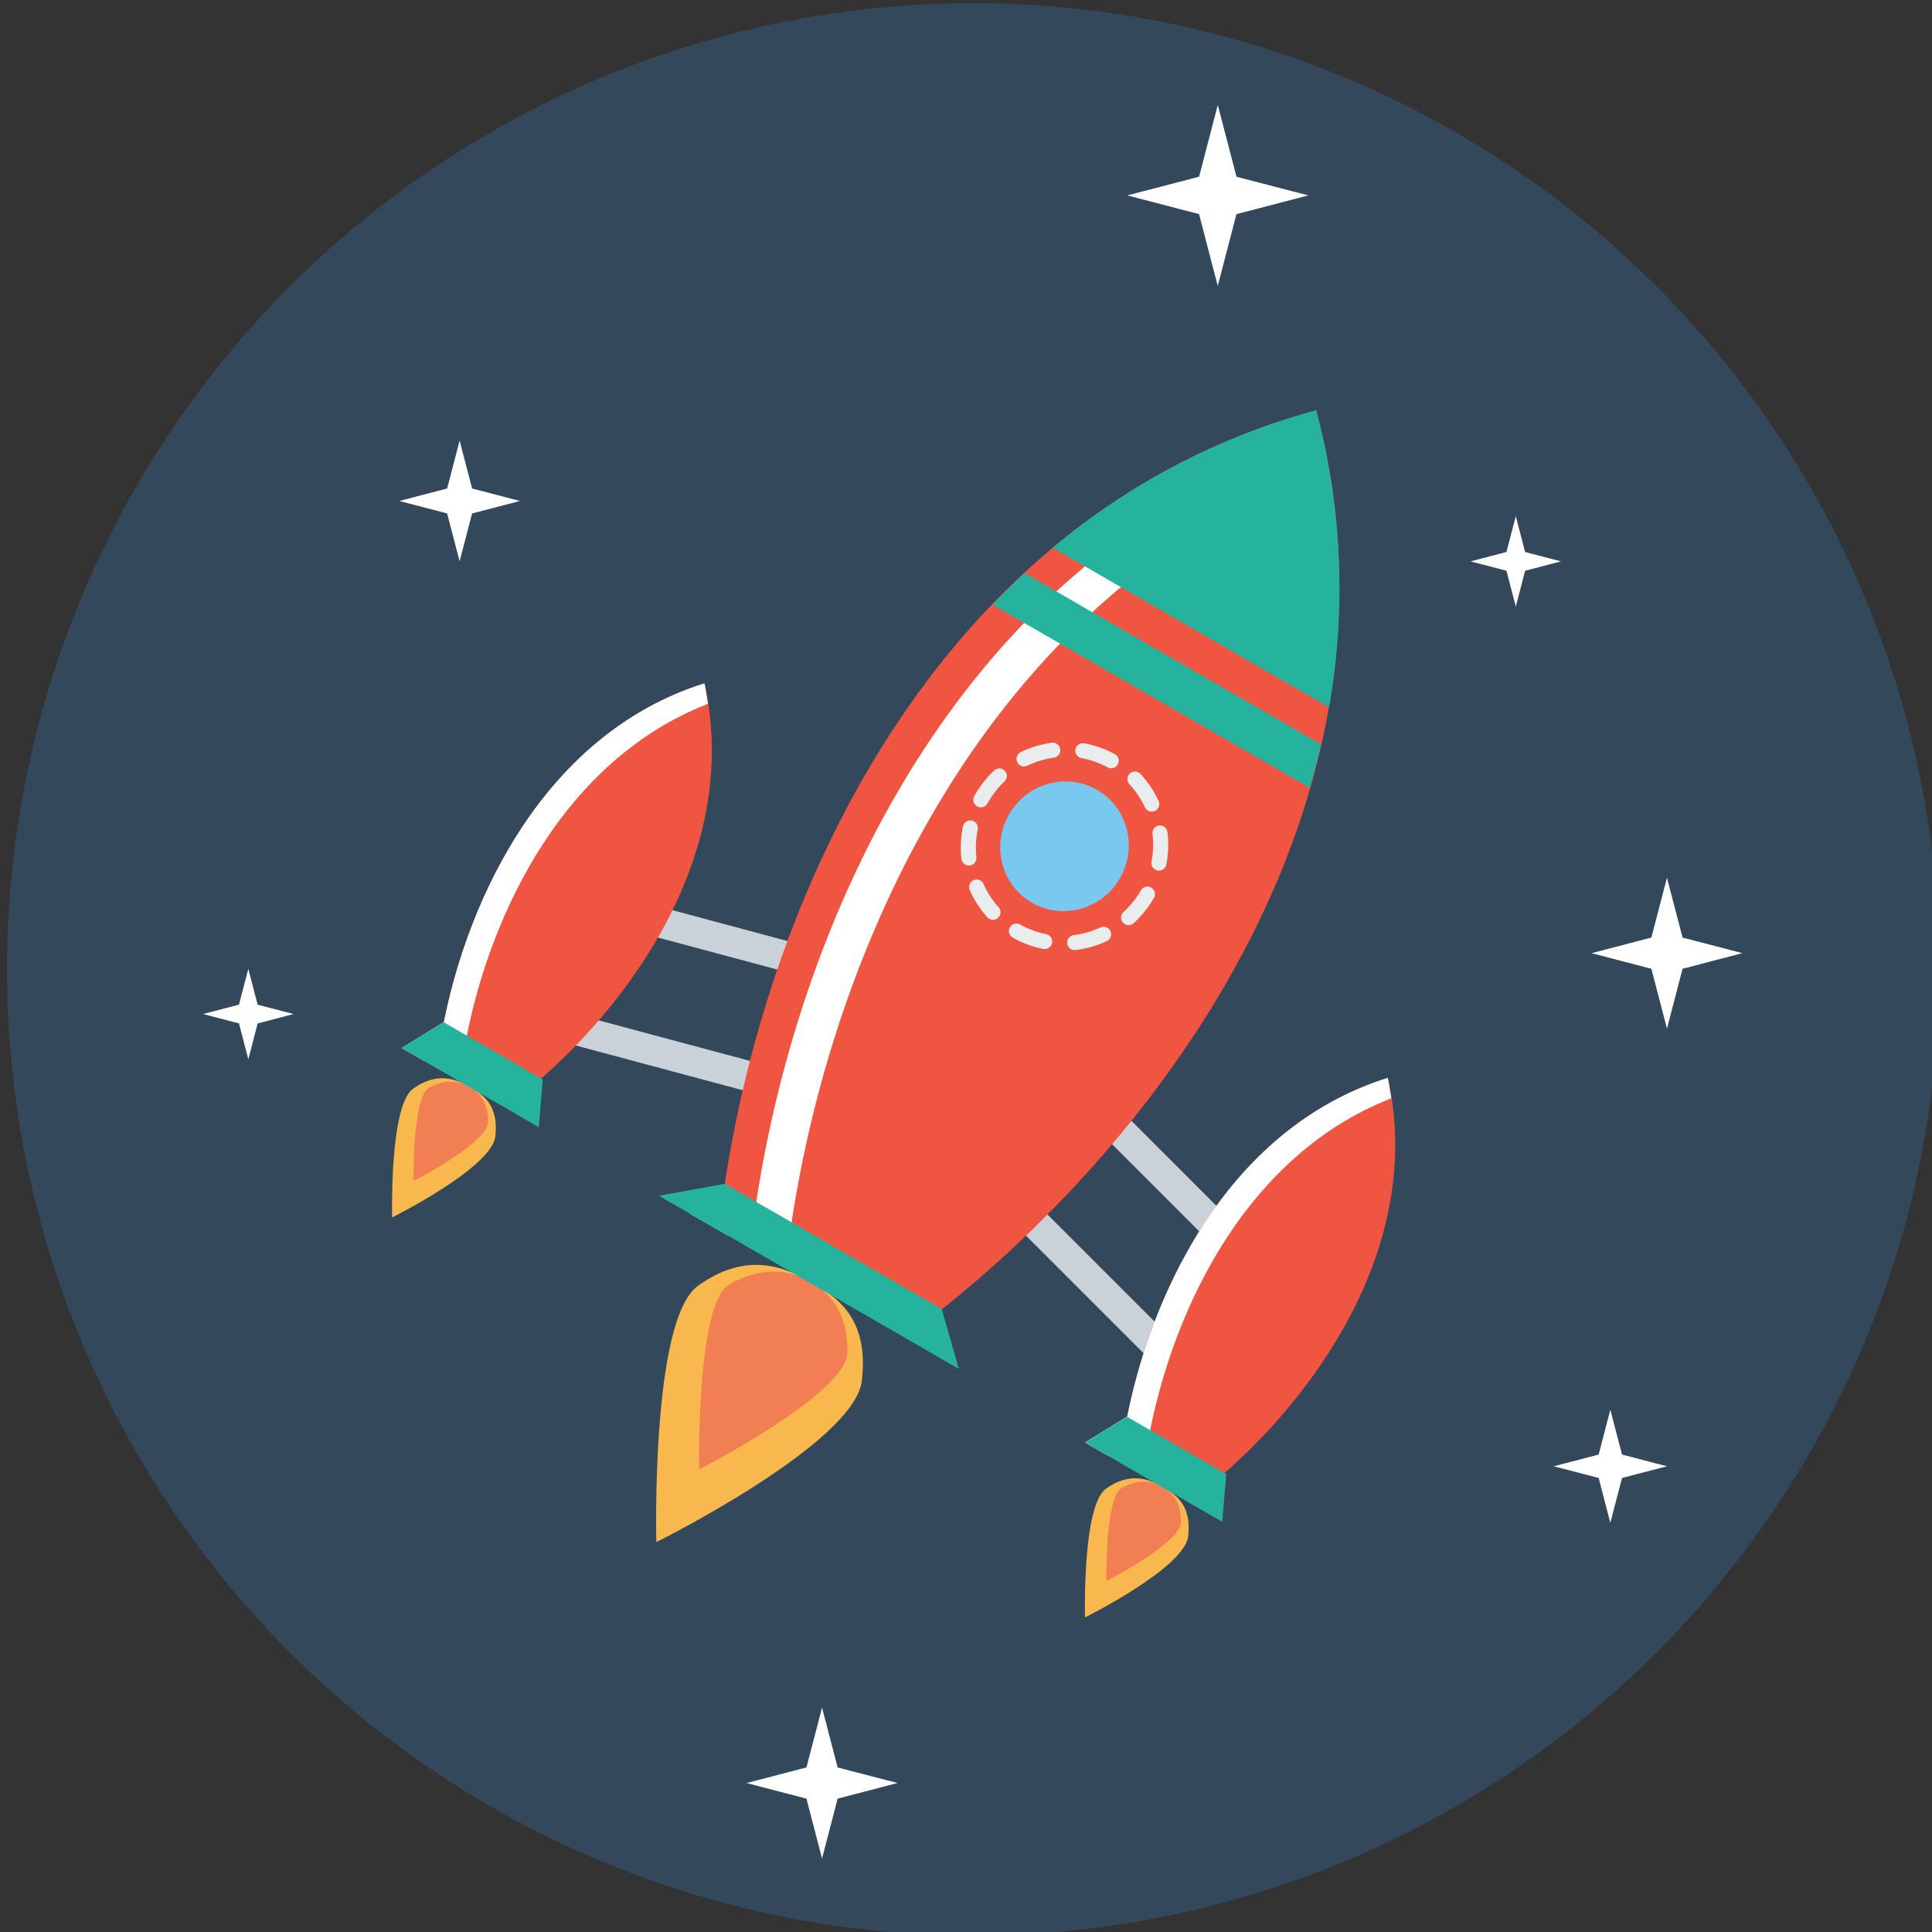 <svg xmlns="http://www.w3.org/2000/svg" width="64" height="64" id="galaxy"><rect width="100%" height="100%" fill="#333333" stroke="none"/><g transform="rotate(30 2711.158 723.805) scale(1.435)"><circle cx="32" cy="1020.362" r="31.5" fill="#34485c" stroke="#34485c" stroke-dashoffset="1.5" stroke-linecap="round" stroke-linejoin="round" color="#000" overflow="visible" transform="rotate(-30 603.883 848.5) scale(.697)"></circle><path fill="#fff" d="m28.568 1003.891-1.203-1.22-1.651.455 1.22-1.203-.455-1.651 1.203 1.22 1.651-.456-1.22 1.204zM16.59 1018.147l-.802-.813-1.101.303.813-.802-.303-1.101.802.813 1.101-.303-.813.802zM46.121 1013.554l-1.003-1.017-1.376.379 1.016-1.003-.379-1.376 1.003 1.017 1.376-.38-1.016 1.003zM18.114 1030.541l-.602-.61-.826.228.61-.602-.227-.825.601.61.826-.228-.61.602zM50.693 1024.088l-.751-.763-1.033.285.763-.752-.285-1.032.752.762 1.033-.284-.763.751zM38.228 1006.862l-.602-.61-.826.228.61-.602-.227-.825.601.61.826-.228-.61.602zM38.808 1039.897l-1.003-1.017-1.376.379 1.016-1.003-.379-1.376 1.003 1.017 1.376-.38-1.016 1.003z" color="#000" overflow="visible"></path><path fill="none" stroke="#cad1d8" stroke-width=".697" d="m23.523 1026.387 5-1.34m-4-1.928 3.75-1.004m7.022 2.508 5 1.34m-4.581-4.228 3.781 1.013"></path><path fill="#f05542" fill-rule="evenodd" d="M31.972 1005.242c-6.469 6.51-5.39 16.277-2.695 22.787h5.39c2.696-6.51 3.774-16.276-2.695-22.787z"></path><path fill="none" stroke="#e9eded" stroke-dasharray=".697 .697" stroke-linecap="round" stroke-linejoin="round" stroke-width=".348" d="M34.182 1016.862c0 1.243-.99 2.25-2.21 2.25s-2.21-1.007-2.21-2.25c0-1.242.99-2.25 2.21-2.25 1 0 1.876.684 2.135 1.668"></path><ellipse cx="31.972" cy="1016.862" fill="#78c8f0" stroke="#78c8f0" stroke-linecap="round" stroke-linejoin="round" stroke-width=".348" rx="1.303" ry="1.33"></ellipse><path fill="#f05542" fill-rule="evenodd" d="M22.892 1017.76c-2.695 2.935-2.246 7.336-1.123 10.27h2.247c1.123-2.934 1.572-7.335-1.124-10.27z"></path><path fill="#f8b84e" fill-rule="evenodd" d="M31.843 1035.484s-2.68-4.38-2.126-5.604c.553-1.225 1.463-1.375 2.184-1.381.72 0 1.6.04 2.186 1.38.587 1.342-2.244 5.605-2.244 5.605z"></path><path fill="#f17f53" fill-rule="evenodd" d="M31.86 1033.539s-1.973-3.285-1.535-4.044c.438-.759 1.056-.992 1.576-.996.52 0 1.123.172 1.578.996.455.825-1.62 4.044-1.62 4.044z"></path><path fill="#f8b84e" fill-rule="evenodd" d="M22.814 1032.042s-1.346-2.198-1.068-2.813c.278-.615.735-.69 1.097-.693.361 0 .803.02 1.097.693.295.673-1.126 2.813-1.126 2.813z"></path><path fill="#f17f53" fill-rule="evenodd" d="M22.822 1031.066s-.99-1.65-.77-2.03c.22-.381.53-.498.79-.5.262 0 .564.086.793.5.228.414-.813 2.03-.813 2.03z"></path><path fill="#f8b84e" fill-rule="evenodd" d="M41.282 1032.042s-1.345-2.198-1.067-2.813c.278-.615.735-.69 1.096-.693.362 0 .803.02 1.098.693.294.673-1.127 2.813-1.127 2.813z"></path><path fill="#f17f53" fill-rule="evenodd" d="M41.29 1031.066s-.99-1.65-.77-2.03c.22-.381.53-.498.792-.5.26 0 .563.086.792.5.228.414-.813 2.03-.813 2.03z"></path><path fill="#fff" fill-rule="evenodd" d="M32.393 1005.71a15.97 15.97 0 0 0-3.237 5.307c-2.113 5.71-1.017 12.235.961 17.013h.94c-1.943-4.694-3.024-11.07-1.054-16.704a16.069 16.069 0 0 1 2.876-5.071c-.155-.185-.32-.365-.486-.545z"></path><path fill="#fff" d="m29.898 1027.53-1.18 1h1.002l1.18-1h-1.002z" color="#000" overflow="visible"></path><path fill="#fff" fill-rule="evenodd" d="M22.893 1017.76c-2.696 2.935-2.247 7.336-1.123 10.27h.613c-1.078-2.815-1.528-6.976.816-9.9-.1-.125-.196-.25-.306-.37z"></path><path fill="#fff" d="m21.588 1027.546-.54 1h.6l.54-1z" color="#000" overflow="visible"></path><path fill="#f05542" fill-rule="evenodd" d="M41.108 1017.76c-2.696 2.935-2.247 7.336-1.124 10.27h2.247c1.123-2.934 1.572-7.335-1.123-10.27z"></path><path fill="#fff" fill-rule="evenodd" d="M41.107 1017.76c-2.695 2.935-2.246 7.336-1.123 10.27h.614c-1.078-2.814-1.528-6.976.816-9.9-.1-.125-.197-.25-.307-.37z"></path><path fill="#fff" d="m39.803 1027.546-.54 1h.6l.54-1z" color="#000" overflow="visible"></path><path fill="#25b39e" fill-rule="evenodd" d="M31.972 1005.24a15.952 15.952 0 0 0-3.682 5.79h7.367a15.963 15.963 0 0 0-3.685-5.79z"></path><path fill="#25b39e" d="M28.02 1011.862c-.103.331-.19.665-.272 1h8.45a17.712 17.712 0 0 0-.272-1H28.02zM29.077 1027.53h5.781l1.034 1h-7.994zm-7.49.016h2.645l.472 1h-3.656zm18.22 0h2.644l.472 1h-3.656z" color="#000" overflow="visible"></path></g></svg>